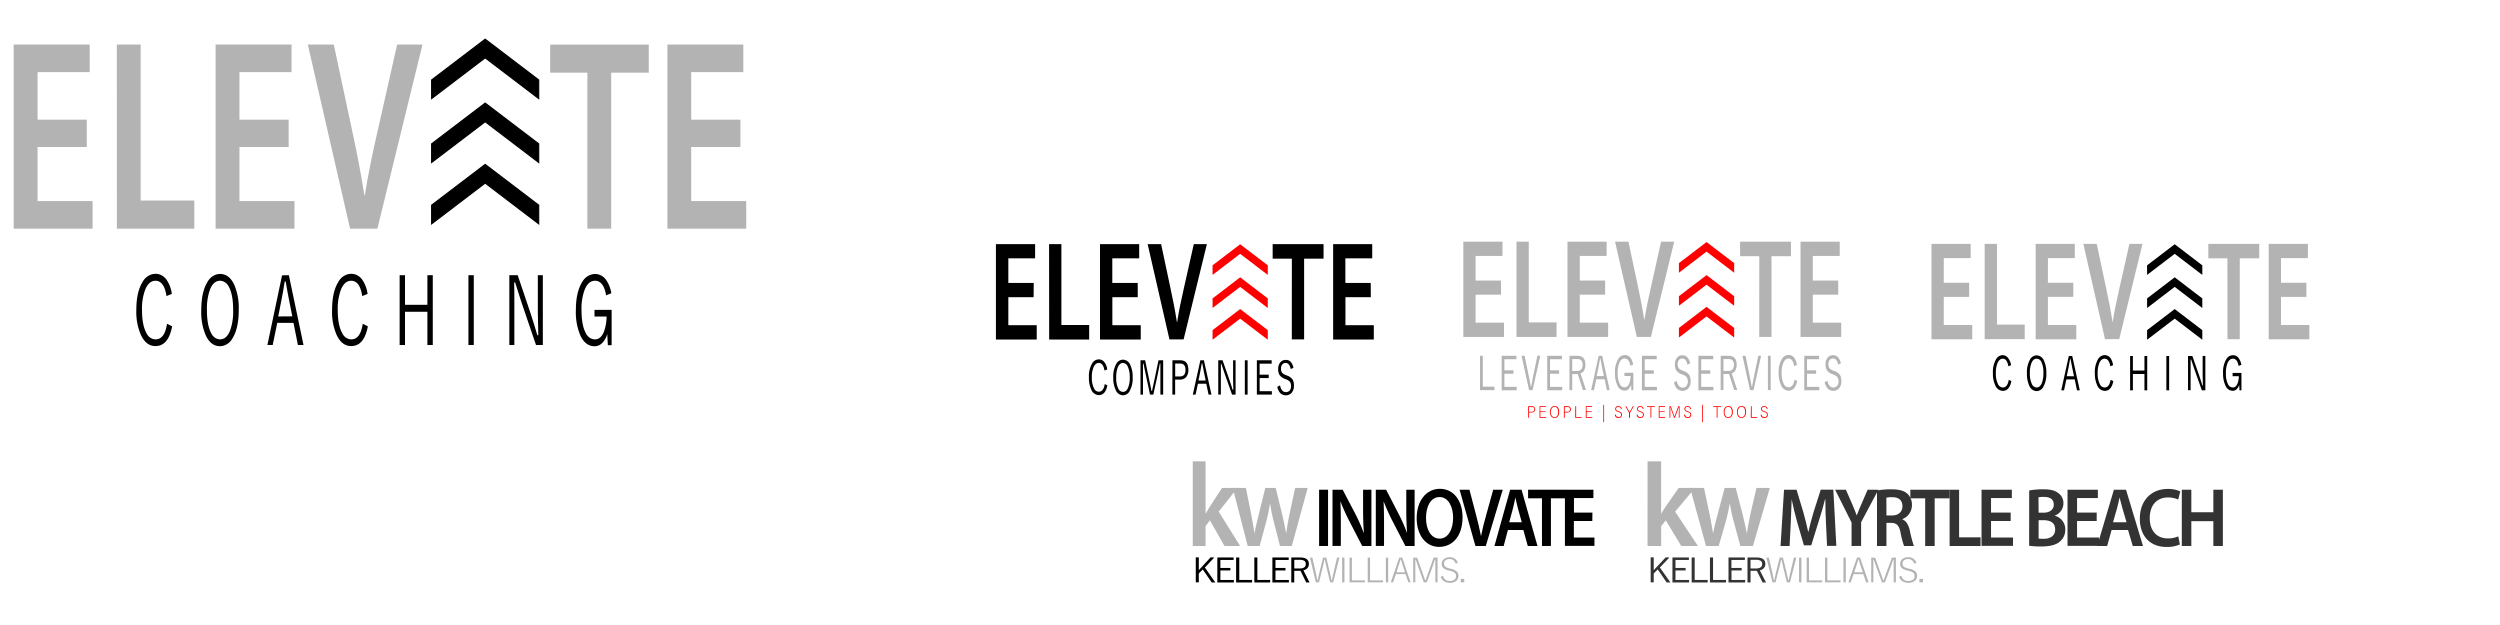 <svg id="Layer_1" data-name="Layer 1" xmlns="http://www.w3.org/2000/svg" xmlns:xlink="http://www.w3.org/1999/xlink" viewBox="0 0 900 225"><defs><style>.cls-1{fill:#b3b3b3;}.cls-2{fill:none;}.cls-3{stroke:#000;stroke-miterlimit:10;stroke-width:0.5px;}.cls-4{fill:red;}.cls-5{fill:#333;}</style><symbol id="brand-icon" data-name="brand-icon" viewBox="0 0 504 146.6"><path class="cls-1" d="M38.1,57.52H16.5V78.69H40.66v10.8H6V17.43H39.38v10.8H16.5v18.6H38.1Z"/><path class="cls-1" d="M51.29,17.43H61.75V78.48H85.31v11h-34Z"/><path class="cls-1" d="M126.73,57.52H105.12V78.69h24.16v10.8H94.66V17.43H128v10.8H105.12v18.6h21.61Z"/><path class="cls-1" d="M153.69,89.49,135.14,17.43h11.4l7.83,32.72c2.21,9.08,4.08,17.53,5.61,26.3h.17c1.53-8.55,3.57-17.32,5.87-26.09l8.33-32.93h11.14L165.68,89.49Z"/><path class="cls-1" d="M257.87,28.44H241.54v-11h43.29v11h-16.5V89.49H257.87Z"/><path class="cls-1" d="M325.06,57.52H303.45V78.69h24.16v10.8H293V17.43h33.34v10.8H303.45v18.6h21.61Z"/><polygon class="cls-2" points="213 22.61 189.5 38.55 189.5 49.48 236.5 49.48 236.5 38.55 213 22.61"/><polygon class="cls-2" points="236.5 31.3 236.5 11.48 189.5 11.48 189.5 31.3 213 15.36 236.5 31.3"/><polygon class="cls-3" points="236.5 38.55 236.5 31.3 213 15.36 189.5 31.3 189.5 38.55 213 22.61 236.5 38.55"/><polygon class="cls-2" points="213 71.61 189.5 87.56 189.5 98.48 236.5 98.48 236.5 87.56 213 71.61"/><polygon class="cls-2" points="236.5 80.3 236.5 60.48 189.5 60.48 189.5 80.3 213 64.36 236.5 80.3"/><polygon class="cls-3" points="236.5 87.56 236.5 80.3 213 64.36 189.5 80.3 189.5 87.56 213 71.61 236.5 87.56"/><polygon class="cls-2" points="213 47.61 189.5 63.55 189.5 74.48 236.5 74.48 236.5 63.55 213 47.61"/><polygon class="cls-2" points="236.5 56.3 236.5 36.48 189.5 36.48 189.5 56.3 213 40.36 236.5 56.3"/><polygon class="cls-3" points="236.5 63.55 236.5 56.3 213 40.36 189.5 56.3 189.5 63.55 213 47.61 236.5 63.55"/><path d="M75.44,115l-2.35.86q-1-6-4.85-6c-1.88,0-3.36,1.1-4.42,3.32a18.89,18.89,0,0,0-1.47,8.15q0,5.82,1.89,8.91a4.61,4.61,0,0,0,4,2.56c2.71,0,4.41-2,5.08-6.11l2.25,1q-1.63,7.74-7.35,7.73c-2.65,0-4.74-1.39-6.27-4.19a20.26,20.26,0,0,1-2.1-9.9q0-7,2.69-10.93a6.74,6.74,0,0,1,5.68-3.25,6.1,6.1,0,0,1,4.92,2.35A11.83,11.83,0,0,1,75.44,115Z"/><path d="M96.6,107.2q4,0,6.21,4.17a20.82,20.82,0,0,1,2,9.92q0,7-2.63,10.93a6.59,6.59,0,0,1-5.62,3.25c-2.63,0-4.69-1.39-6.2-4.19a20.76,20.76,0,0,1-2-9.9q0-7.06,2.65-10.93A6.58,6.58,0,0,1,96.6,107.2Zm0,2.66c-1.87,0-3.31,1.1-4.35,3.3a19.78,19.78,0,0,0-1.4,8.17c0,3.91.6,6.89,1.81,8.92a4.49,4.49,0,0,0,3.94,2.55q2.82,0,4.36-3.32a19.64,19.64,0,0,0,1.4-8.15q0-5.91-1.8-8.94A4.5,4.5,0,0,0,96.6,109.86Z"/><path d="M126.82,107.69,133.25,135h-2.46l-1.94-8.65h-7.13l-2,8.65H117.4l6.43-27.26Zm1.51,16.1-1.48-6.63q-.59-2.55-1.42-7H125q-.67,3.86-1.38,7l-1.47,6.67Z"/><path d="M161.37,115l-2.35.86q-1-6-4.85-6c-1.88,0-3.35,1.1-4.42,3.32a18.89,18.89,0,0,0-1.47,8.15q0,5.82,1.89,8.91a4.62,4.62,0,0,0,4,2.56c2.71,0,4.41-2,5.08-6.11l2.25,1q-1.63,7.74-7.35,7.73c-2.65,0-4.73-1.39-6.27-4.19a20.27,20.27,0,0,1-2.09-9.9q0-7,2.69-10.93a6.71,6.71,0,0,1,5.67-3.25,6.14,6.14,0,0,1,4.93,2.35A11.93,11.93,0,0,1,161.37,115Z"/><path d="M190,107.69V135h-2.36V122h-9.83V135h-2.36V107.69h2.36v11.58h9.83V107.69Z"/><path d="M208,107.69V135h-2.35V107.69Z"/><path d="M238.32,107.69V135h-3L229,118.46q-.15-.39-2.85-7.95h-.41c0,.62,0,2.18.07,4.68,0,1.61,0,3,0,4.08V135h-2.2V107.69h3.67L233.08,123c.48,1.26,1,2.74,1.58,4.47.68,2,1.09,3.28,1.24,3.7h.43q-.21-7.78-.21-8.94V107.69Z"/><path d="M268.39,114.75l-2.3.82q-1.06-5.71-4.86-5.71c-1.91,0-3.4,1.1-4.47,3.32a19,19,0,0,0-1.46,8.15q0,5.88,1.82,8.91a4.6,4.6,0,0,0,4.08,2.56q2.55,0,3.91-2.94a15.56,15.56,0,0,0,1.19-6H261v-2.62h7.52v13.84h-1.66l-.26-4.37a7.78,7.78,0,0,1-2.44,3.7,5,5,0,0,1-3.16,1.08q-3.94,0-6.18-4.17a20.94,20.94,0,0,1-2-9.93q0-7,2.7-10.92a6.76,6.76,0,0,1,5.69-3.25,6.13,6.13,0,0,1,4.89,2.33A11.76,11.76,0,0,1,268.39,114.75Z"/></symbol></defs><path d="M372.1,107H363v10.08h10.22v5.14H358.53V87.88h14.11V93H363v8.86h9.14Z"/><path d="M377.67,87.88h4.43V117h10v5.24h-14.4Z"/><path d="M409.59,107h-9.14v10.08h10.22v5.14H396V87.88h14.11V93h-9.68v8.86h9.14Z"/><path d="M421,122.19l-7.85-34.31H418l3.31,15.58c.94,4.32,1.73,8.35,2.38,12.52h.07c.65-4.07,1.51-8.25,2.48-12.42l3.53-15.68h4.71l-8.38,34.31Z"/><path d="M465.07,93.12h-6.91V87.88h18.32v5.24h-7v29.07h-4.43Z"/><path d="M493.49,107h-9.13v10.08h10.21v5.14H479.93V87.88H494V93h-9.67v8.86h9.13Z"/><polygon class="cls-2" points="440.46 102.38 430.52 109.97 430.52 115.18 450.4 115.18 450.4 109.97 440.46 102.38"/><polygon class="cls-2" points="450.4 106.52 450.4 97.08 430.52 97.08 430.52 106.52 440.46 98.93 450.4 106.52"/><polygon class="cls-4" points="456.4 98.97 456.4 95.52 446.46 87.93 436.52 95.52 436.52 98.97 446.46 91.38 456.4 98.97"/><polygon class="cls-2" points="440.46 125.71 430.52 133.31 430.52 138.51 450.4 138.51 450.4 133.31 440.46 125.71"/><polygon class="cls-2" points="450.4 129.85 450.4 120.42 430.52 120.42 430.52 129.85 440.46 122.26 450.4 129.85"/><polygon class="cls-4" points="456.4 122.31 456.4 118.85 446.46 111.26 436.52 118.85 436.52 122.31 446.46 114.71 456.4 122.31"/><polygon class="cls-2" points="440.46 114.28 430.52 121.88 430.52 127.08 450.4 127.08 450.4 121.88 440.46 114.28"/><polygon class="cls-2" points="450.4 118.43 450.4 108.99 430.52 108.99 430.52 118.43 440.46 110.83 450.4 118.43"/><polygon class="cls-4" points="456.4 110.88 456.4 107.43 446.46 99.83 436.52 107.43 436.52 110.88 446.46 103.28 456.4 110.88"/><polygon points="792.83 98.97 792.83 95.52 782.89 87.93 772.95 95.52 772.95 98.97 782.89 91.38 792.83 98.97"/><polygon points="792.83 122.31 792.83 118.85 782.89 111.26 772.95 118.85 772.95 122.31 782.89 114.71 792.83 122.31"/><polygon points="792.83 110.88 792.83 107.43 782.89 99.83 772.95 107.43 772.95 110.88 782.89 103.28 792.83 110.88"/><polygon class="cls-4" points="624.3 98.18 624.3 94.73 614.35 87.14 604.41 94.73 604.41 98.18 614.35 90.59 624.3 98.18"/><polygon class="cls-4" points="624.3 121.51 624.3 118.06 614.35 110.47 604.41 118.06 604.41 121.51 614.35 113.92 624.3 121.51"/><polygon class="cls-4" points="624.3 110.08 624.3 106.63 614.35 99.04 604.41 106.63 604.41 110.08 614.35 102.49 624.3 110.08"/><path d="M398.61,133l-1,.39c-.28-1.82-1-2.73-2.05-2.73-.8,0-1.42.51-1.87,1.51a9,9,0,0,0-.62,3.69,8.18,8.18,0,0,0,.8,4,1.93,1.93,0,0,0,1.69,1.16c1.15,0,1.86-.92,2.15-2.76l.95.47q-.69,3.51-3.11,3.51a3,3,0,0,1-2.65-1.9,9.79,9.79,0,0,1-.89-4.49,9.13,9.13,0,0,1,1.14-5,2.79,2.79,0,0,1,2.4-1.47,2.52,2.52,0,0,1,2.08,1.06A5.53,5.53,0,0,1,398.61,133Z"/><path d="M404.27,129.48a2.91,2.91,0,0,1,2.63,1.89,10.1,10.1,0,0,1,.86,4.5,9.26,9.26,0,0,1-1.11,4.95,2.76,2.76,0,0,1-2.38,1.48,2.91,2.91,0,0,1-2.62-1.9,9.94,9.94,0,0,1-.87-4.49,9.27,9.27,0,0,1,1.12-5A2.77,2.77,0,0,1,404.27,129.48Zm0,1.2c-.79,0-1.4.5-1.84,1.5a9.41,9.41,0,0,0-.59,3.7,8.55,8.55,0,0,0,.76,4.05,1.9,1.9,0,0,0,1.67,1.15c.8,0,1.41-.5,1.84-1.5a9.36,9.36,0,0,0,.6-3.7,8.67,8.67,0,0,0-.76-4A1.92,1.92,0,0,0,404.27,130.68Z"/><path d="M418.74,129.7v12.36h-1v-7.27l0-3.9h-.2c-.28,1.55-.53,2.82-.74,3.81l-1.6,7.36H414l-1.56-7.35c-.12-.53-.26-1.2-.42-2s-.3-1.52-.35-1.8h-.2v.57l0,3.36v7.24h-.89V129.7h1.67l1.52,7.28c.07.36.21,1,.41,2l.36,1.78h.2c0-.19.3-1.44.79-3.74l1.53-7.31Z"/><path d="M422.07,129.7h2.81q2.92,0,2.93,3.43a3.78,3.78,0,0,1-.88,2.7,2.79,2.79,0,0,1-2.13.82h-1.75v5.41h-1Zm1,1.17v4.65h1.7c1.35,0,2-.79,2-2.37s-.66-2.28-2-2.28Z"/><path d="M433.41,129.7l2.72,12.36h-1.05l-.82-3.92h-3l-.85,3.92h-1l2.72-12.36Zm.64,7.3-.63-3c-.17-.77-.37-1.82-.6-3.17h-.18c-.19,1.17-.38,2.22-.58,3.16l-.62,3Z"/><path d="M444.81,129.7v12.36h-1.27l-2.65-7.48-1.21-3.6h-.17c0,.28,0,1,0,2.12,0,.73,0,1.35,0,1.85v7.11h-.94V129.7h1.56l2.42,6.93c.2.57.42,1.24.67,2,.28.93.46,1.49.52,1.68H444q-.09-3.53-.09-4.05V129.7Z"/><path d="M449.14,129.7v12.36h-1V129.7Z"/><path d="M457.8,129.7v1.23h-4.33v3.95h3.27v1.23h-3.27v4.72h4.4v1.23h-5.4V129.7Z"/><path d="M465.65,132.42l-1,.43c-.29-1.45-.88-2.18-1.79-2.18a1.52,1.52,0,0,0-1.3.61,2.25,2.25,0,0,0-.4,1.39,2.33,2.33,0,0,0,.44,1.55,3,3,0,0,0,1.32.81l.36.16a3.87,3.87,0,0,1,2.1,1.52,4.14,4.14,0,0,1,.43,2.07,3.87,3.87,0,0,1-.85,2.67,2.87,2.87,0,0,1-4.13,0,4.58,4.58,0,0,1-1-2.21l1-.51a3.46,3.46,0,0,0,.83,1.9,1.65,1.65,0,0,0,1.21.53,1.75,1.75,0,0,0,1.52-.69,3,3,0,0,0,0-3,3.32,3.32,0,0,0-1.47-.93l-.34-.15a3.7,3.7,0,0,1-2-1.48,4.2,4.2,0,0,1-.44-2.08,3.58,3.58,0,0,1,.77-2.38,2.37,2.37,0,0,1,1.91-.87C464.28,129.48,465.22,130.46,465.65,132.42Z"/><path d="M724,131.47l-1,.39c-.28-1.82-1-2.73-2-2.73-.79,0-1.42.51-1.87,1.51a9,9,0,0,0-.62,3.69,8.18,8.18,0,0,0,.8,4,1.94,1.94,0,0,0,1.69,1.17c1.15,0,1.86-.93,2.15-2.77l.95.47q-.69,3.51-3.11,3.51a3,3,0,0,1-2.65-1.9,9.79,9.79,0,0,1-.89-4.49,9.13,9.13,0,0,1,1.14-5,2.81,2.81,0,0,1,2.4-1.47A2.55,2.55,0,0,1,723,129,5.61,5.61,0,0,1,724,131.47Z"/><path d="M733.19,127.93a2.9,2.9,0,0,1,2.62,1.89,10,10,0,0,1,.87,4.5,9.16,9.16,0,0,1-1.12,5,2.73,2.73,0,0,1-2.37,1.48,2.93,2.93,0,0,1-2.63-1.9,10.09,10.09,0,0,1-.86-4.49,9.18,9.18,0,0,1,1.12-5A2.74,2.74,0,0,1,733.19,127.93Zm0,1.2c-.79,0-1.41.5-1.84,1.5a9.39,9.39,0,0,0-.6,3.7,8.53,8.53,0,0,0,.77,4,1.9,1.9,0,0,0,1.67,1.16c.79,0,1.41-.51,1.84-1.51a9.38,9.38,0,0,0,.59-3.7,8.55,8.55,0,0,0-.76-4.05A1.9,1.9,0,0,0,733.19,129.13Z"/><path d="M746,128.15l2.72,12.36h-1l-.82-3.92h-3l-.85,3.92h-1l2.72-12.36Zm.64,7.3-.63-3c-.17-.77-.37-1.82-.6-3.17h-.18c-.19,1.17-.38,2.22-.58,3.16l-.62,3Z"/><path d="M760.7,131.47l-1,.39c-.28-1.82-1-2.73-2.05-2.73-.79,0-1.42.51-1.87,1.51a9,9,0,0,0-.62,3.69,8.18,8.18,0,0,0,.8,4,1.94,1.94,0,0,0,1.69,1.17c1.15,0,1.87-.93,2.15-2.77l1,.47c-.46,2.34-1.49,3.51-3.11,3.51a3,3,0,0,1-2.65-1.9,9.79,9.79,0,0,1-.89-4.49,9.13,9.13,0,0,1,1.14-5,2.81,2.81,0,0,1,2.4-1.47,2.55,2.55,0,0,1,2.09,1.07A5.61,5.61,0,0,1,760.7,131.47Z"/><path d="M773,128.15v12.36h-1v-5.86h-4.16v5.86h-1V128.15h1v5.25H772v-5.25Z"/><path d="M780.89,128.15v12.36h-1V128.15Z"/><path d="M793.93,128.15v12.36h-1.27L790,133c0-.11-.45-1.31-1.21-3.6h-.17c0,.28,0,1,0,2.12,0,.73,0,1.35,0,1.85v7.11h-.93V128.15h1.56l2.42,6.93c.2.57.42,1.24.66,2,.29.93.47,1.49.53,1.68h.18q-.09-3.53-.09-4.05v-6.58Z"/><path d="M806.89,131.35l-1,.37c-.3-1.72-1-2.59-2.06-2.59-.8,0-1.43.51-1.89,1.51a9.14,9.14,0,0,0-.61,3.69,8.45,8.45,0,0,0,.76,4,2,2,0,0,0,1.73,1.17c.72,0,1.27-.45,1.65-1.34a7.38,7.38,0,0,0,.51-2.73h-2.24v-1.18h3.18v6.27h-.7l-.11-2a3.57,3.57,0,0,1-1,1.68,2.09,2.09,0,0,1-1.34.49,2.89,2.89,0,0,1-2.61-1.89,10.12,10.12,0,0,1-.86-4.51,9,9,0,0,1,1.15-4.95,2.81,2.81,0,0,1,2.4-1.47,2.51,2.51,0,0,1,2.07,1.06A5.63,5.63,0,0,1,806.89,131.35Z"/><path class="cls-1" d="M540.36,106.08h-9.14v10.08h10.22v5.14H526.8V87h14.1v5.14h-9.68V101h9.14Z"/><path class="cls-1" d="M545.94,87h4.42v29.06h10v5.24H545.94Z"/><path class="cls-1" d="M577.85,106.08h-9.13v10.08h10.21v5.14H564.29V87h14.1v5.14h-9.67V101h9.13Z"/><path class="cls-1" d="M589.26,121.3,581.42,87h4.82l3.31,15.57c.93,4.33,1.72,8.35,2.37,12.52H592c.65-4.07,1.52-8.24,2.49-12.42L598,87h4.72l-8.39,34.3Z"/><path class="cls-1" d="M633.34,92.24h-6.91V87h18.31v5.24h-7V121.3h-4.42Z"/><path class="cls-1" d="M661.76,106.08h-9.14v10.08h10.22v5.14H648.19V87H662.3v5.14h-9.68V101h9.14Z"/><path class="cls-1" d="M708.9,106.88h-9.14V117H710v5.15H695.33V87.79h14.11v5.14h-9.68v8.86h9.14Z"/><path class="cls-1" d="M714.48,87.79h4.42v29.06h10v5.25H714.48Z"/><path class="cls-1" d="M746.39,106.88h-9.14V117h10.22v5.15H732.83V87.79h14.1v5.14h-9.68v8.86h9.14Z"/><path class="cls-1" d="M757.8,122.1,750,87.79h4.82l3.31,15.57c.94,4.33,1.73,8.35,2.38,12.53h.07c.65-4.08,1.51-8.25,2.48-12.43l3.53-15.67h4.71l-8.38,34.31Z"/><path class="cls-1" d="M801.87,93H795V87.79h18.32V93h-7V122.1h-4.43Z"/><path class="cls-1" d="M830.3,106.88h-9.14V117h10.21v5.15H816.73V87.79h14.11v5.14h-9.68v8.86h9.14Z"/><path class="cls-1" d="M533.81,128.09V139.2H538v1.25h-5.19V128.09Z"/><path class="cls-1" d="M545.91,128.09v1.23h-4.33v4h3.27v1.23h-3.27v4.72H546v1.23h-5.4V128.09Z"/><path class="cls-1" d="M554.48,128.09l-2.75,12.36h-1.25l-2.71-12.36h1.08l1.45,7c.1.51.24,1.22.41,2.14l.36,1.87h.18c.06-.27.18-1,.39-2.1q.2-1.11.36-1.86l1.48-7.09Z"/><path class="cls-1" d="M562.3,128.09v1.23H558v4h3.28v1.23H558v4.72h4.41v1.23H557V128.09Z"/><path class="cls-1" d="M565,128.09h2.85q2.89,0,2.9,3.24a3.93,3.93,0,0,1-.51,2.08,2.36,2.36,0,0,1-1.28,1l2,6h-1.1L568,134.67h-2v5.78h-1Zm1,1.17v4.28h1.74c1.34,0,2-.74,2-2.2a2.22,2.22,0,0,0-.5-1.61,2,2,0,0,0-1.44-.47Z"/><path class="cls-1" d="M576.77,128.09l2.72,12.36h-1l-.82-3.92h-3l-.86,3.92h-1l2.72-12.36Zm.64,7.3-.63-3c-.16-.77-.36-1.83-.59-3.17H576c-.19,1.17-.38,2.22-.58,3.16l-.62,3Z"/><path class="cls-1" d="M587.92,131.29l-1,.37c-.3-1.72-1-2.59-2.05-2.59-.81,0-1.44.51-1.89,1.51a9.13,9.13,0,0,0-.62,3.69,8.46,8.46,0,0,0,.77,4,1.93,1.93,0,0,0,1.72,1.16c.72,0,1.27-.44,1.66-1.33a7.6,7.6,0,0,0,.5-2.73H584.8v-1.19H588v6.28h-.7l-.11-2a3.57,3.57,0,0,1-1,1.68,2.06,2.06,0,0,1-1.33.49,2.89,2.89,0,0,1-2.62-1.9,10.05,10.05,0,0,1-.85-4.5,9.11,9.11,0,0,1,1.14-4.95,2.81,2.81,0,0,1,2.4-1.47,2.53,2.53,0,0,1,2.07,1A5.62,5.62,0,0,1,587.92,131.29Z"/><path class="cls-1" d="M596.42,128.09v1.23h-4.33v4h3.28v1.23h-3.28v4.72h4.41v1.23h-5.4V128.09Z"/><path class="cls-1" d="M608.47,130.81l-1,.43c-.29-1.45-.89-2.18-1.79-2.18a1.5,1.5,0,0,0-1.3.61,2.24,2.24,0,0,0-.4,1.38,2.4,2.4,0,0,0,.43,1.56,3.1,3.1,0,0,0,1.33.81l.36.16a3.87,3.87,0,0,1,2.1,1.52,4.14,4.14,0,0,1,.43,2.07,3.83,3.83,0,0,1-.85,2.66,2.86,2.86,0,0,1-4.13,0,4.58,4.58,0,0,1-1-2.21l1-.51a3.39,3.39,0,0,0,.83,1.9,1.65,1.65,0,0,0,1.21.53,1.76,1.76,0,0,0,1.52-.69,3,3,0,0,0,0-3.05,3.32,3.32,0,0,0-1.47-.93l-.34-.15a3.7,3.7,0,0,1-2-1.48,4.2,4.2,0,0,1-.44-2.08,3.58,3.58,0,0,1,.77-2.38,2.37,2.37,0,0,1,1.9-.87C607.1,127.87,608,128.85,608.47,130.81Z"/><path class="cls-1" d="M616.76,128.09v1.23h-4.33v4h3.27v1.23h-3.27v4.72h4.41v1.23h-5.41V128.09Z"/><path class="cls-1" d="M619.45,128.09h2.85q2.9,0,2.9,3.24a3.93,3.93,0,0,1-.51,2.08,2.36,2.36,0,0,1-1.28,1l2,6h-1.1l-1.87-5.78h-2v5.78h-1Zm1,1.17v4.28h1.75c1.34,0,2-.74,2-2.2a2.22,2.22,0,0,0-.5-1.61,2,2,0,0,0-1.44-.47Z"/><path class="cls-1" d="M634,128.09l-2.74,12.36H630l-2.71-12.36h1.09l1.44,7c.11.51.24,1.22.41,2.14l.36,1.87h.19c0-.27.18-1,.38-2.1q.21-1.11.36-1.86l1.48-7.09Z"/><path class="cls-1" d="M637.45,128.09v12.36h-1V128.09Z"/><path class="cls-1" d="M646.88,131.41l-1,.39c-.28-1.82-1-2.73-2-2.73-.79,0-1.42.51-1.87,1.51a9,9,0,0,0-.62,3.69,8.18,8.18,0,0,0,.8,4,1.93,1.93,0,0,0,1.69,1.16c1.15,0,1.86-.92,2.15-2.76l.95.47c-.46,2.34-1.49,3.51-3.11,3.51a3,3,0,0,1-2.65-1.9,9.79,9.79,0,0,1-.89-4.49,9.13,9.13,0,0,1,1.14-5,2.81,2.81,0,0,1,2.4-1.47,2.54,2.54,0,0,1,2.09,1.06A5.65,5.65,0,0,1,646.88,131.41Z"/><path class="cls-1" d="M654.86,128.09v1.23h-4.33v4h3.28v1.23h-3.28v4.72h4.41v1.23h-5.4V128.09Z"/><path class="cls-1" d="M662.72,130.81l-1,.43c-.29-1.45-.89-2.18-1.8-2.18a1.53,1.53,0,0,0-1.3.61,2.3,2.3,0,0,0-.39,1.38,2.4,2.4,0,0,0,.43,1.56,3.1,3.1,0,0,0,1.33.81l.36.16a3.87,3.87,0,0,1,2.1,1.52,4.25,4.25,0,0,1,.43,2.07,3.83,3.83,0,0,1-.85,2.66,2.67,2.67,0,0,1-2.07.86,2.64,2.64,0,0,1-2.06-.9,4.58,4.58,0,0,1-1-2.21l1-.51a3.39,3.39,0,0,0,.83,1.9,1.63,1.63,0,0,0,1.21.53,1.76,1.76,0,0,0,1.52-.69,2.52,2.52,0,0,0,.4-1.48,2.43,2.43,0,0,0-.42-1.57,3.37,3.37,0,0,0-1.48-.93l-.33-.15a3.66,3.66,0,0,1-2-1.48,4.1,4.1,0,0,1-.44-2.08,3.58,3.58,0,0,1,.77-2.38,2.37,2.37,0,0,1,1.9-.87C661.35,127.87,662.28,128.85,662.72,130.81Z"/><use width="504" height="146.6" transform="translate(0 0) scale(0.82 0.92)" xlink:href="#brand-icon"/><path class="cls-1" d="M434,184.83h.07c.45-.81,1-1.71,1.46-2.44l4.41-6.74h5.53l-6.73,8.54,7.7,12.36h-5.64l-5.23-9.23-1.57,2.1v7.13h-4.6V166.08H434Z"/><path class="cls-1" d="M448.52,175.65l1.9,9.48c.41,2.23.82,4.51,1.16,6.78h.07c.38-2.27,1-4.59,1.5-6.73l2.35-9.53h3.74l2.28,9.27c.56,2.44,1.05,4.72,1.46,7h.07c.3-2.27.71-4.55,1.2-7l2-9.27h4.52l-5.72,20.9h-4.26l-2.17-8.5c-.56-2.19-1-4.16-1.38-6.69h-.07a62,62,0,0,1-1.39,6.69l-2.31,8.5h-4.3l-5.38-20.9Z"/><path d="M478.1,176.3v20.25h-3.22V176.3Z"/><path d="M479.7,196.55V176.3h3.66l4.55,8.68a60.36,60.36,0,0,1,3,6.79H491c-.21-2.71-.29-5.32-.29-8.41V176.3h3v20.25h-3.32l-4.6-8.9a74.12,74.12,0,0,1-3.17-7l-.08,0c.14,2.62.16,5.29.16,8.62v7.25Z"/><path d="M495.29,196.55V176.3H499L503.5,185a60.36,60.36,0,0,1,3,6.79h.05c-.21-2.71-.29-5.32-.29-8.41V176.3h3v20.25h-3.32l-4.6-8.9a74.12,74.12,0,0,1-3.17-7l-.08,0c.14,2.62.16,5.29.16,8.62v7.25Z"/><path d="M526.52,186.21c0,6.79-3.59,10.67-8.45,10.67S510,192.52,510,186.57c0-6.22,3.4-10.6,8.37-10.6C523.48,176,526.52,180.44,526.52,186.21Zm-13.16.3c0,4.12,1.81,7.39,4.89,7.39s4.87-3.3,4.87-7.54c0-3.82-1.65-7.42-4.87-7.42S513.36,182.33,513.36,186.51Z"/><path d="M531.15,196.55l-5.7-20.25H529l2.41,9.19c.68,2.55,1.25,4.93,1.72,7.39h.06c.47-2.4,1.09-4.87,1.8-7.33l2.56-9.25h3.43l-6.09,20.25Z"/><path d="M542.84,190.81l-1.52,5.74H538l5.65-20.25h4.11l5.73,20.25H550l-1.59-5.74Zm5-2.8-1.39-5c-.34-1.24-.62-2.62-.89-3.79h-.05c-.26,1.17-.52,2.58-.84,3.79l-1.36,5Z"/><path d="M555.11,179.39h-5V176.3H563.4v3.09h-5.07v17.16h-3.22Z"/><path d="M573.23,187.56h-6.64v5.95H574v3H563.37V176.3h10.26v3h-7v5.23h6.64Z"/><path d="M437.15,200.69l-3.39,3.62,3.75,5.38h-1.29L433,205l-1.43,1.45v3.2h-1.09v-9h1.09v4.6l4.23-4.6Z"/><path d="M444.1,200.69v.89h-4.76v2.88h3.6v.9h-3.6v3.43h4.85v.9h-5.95v-9Z"/><path d="M446.14,200.69v8.09h4.61v.91H445v-9Z"/><path d="M452.65,200.69v8.09h4.62v.91h-5.71v-9Z"/><path d="M463.93,200.69v.89h-4.76v2.88h3.6v.9h-3.6v3.43H464v.9h-5.94v-9Z"/><path d="M464.87,200.69H468c2.12,0,3.19.78,3.19,2.35a2.16,2.16,0,0,1-.56,1.52,2.6,2.6,0,0,1-1.41.75l2.22,4.38h-1.21l-2.05-4.21h-2.25v4.21h-1.07Zm1.07.85v3.11h1.92c1.48,0,2.22-.53,2.22-1.6a1.29,1.29,0,0,0-.56-1.17,2.87,2.87,0,0,0-1.58-.34Z"/><path class="cls-1" d="M482.18,200.74l-2.23,8.9h-1.1l-1.33-5.5c-.2-.8-.39-1.7-.59-2.7h-.14c-.15.86-.34,1.75-.58,2.68l-1.38,5.52h-1.11l-2.14-8.9h.88l1.23,5.43c.12.57.31,1.48.55,2.72h.14q.53-2.49.57-2.67l1.36-5.48h1.15l1.33,5.52.57,2.63h.13c0-.14.13-.62.29-1.42.1-.47.19-.87.27-1.22l1.29-5.51Z"/><path class="cls-1" d="M484,200.74v8.9h-.83v-8.9Z"/><path class="cls-1" d="M486.68,200.74v8.2h4.69v.7h-5.52v-8.9Z"/><path class="cls-1" d="M493.21,200.74v8.2h4.69v.7h-5.52v-8.9Z"/><path class="cls-1" d="M499.74,200.74v8.9h-.83v-8.9Z"/><path class="cls-1" d="M504.8,200.74l3,8.9H507l-1-2.94h-3.48l-1,2.94h-.84l3.05-8.9Zm1,5.31-.76-2.32c-.28-.81-.52-1.6-.73-2.36h-.12c-.22.79-.46,1.58-.72,2.35l-.75,2.33Z"/><path class="cls-1" d="M517.52,200.74v8.9h-.79V201.4h-.14c-.12.4-.41,1.27-.87,2.59l-2.07,5.65h-1.07L510.54,204c-.3-.83-.59-1.69-.88-2.59h-.14c0,.17,0,.35,0,.53l0,2.11v5.6h-.76v-8.9h1.4l2,5.58c.33.9.63,1.77.91,2.61h.13q.7-2,.9-2.58l2-5.61Z"/><path class="cls-1" d="M524.83,202.64l-.84.25a2.07,2.07,0,0,0-2.12-1.63,2.18,2.18,0,0,0-1.53.49,1.4,1.4,0,0,0-.48,1.1,1.48,1.48,0,0,0,.52,1.21,4,4,0,0,0,1.51.59l.37.1a4.5,4.5,0,0,1,2.3,1.11,2.14,2.14,0,0,1,.47,1.47,2.2,2.2,0,0,1-.93,1.88,3.61,3.61,0,0,1-2.18.6,3.53,3.53,0,0,1-2.17-.64,3,3,0,0,1-1.08-1.56l.83-.3a2.27,2.27,0,0,0,2.41,1.83,2.5,2.5,0,0,0,1.78-.55,1.57,1.57,0,0,0,.47-1.19,1.5,1.5,0,0,0-.5-1.23,4.52,4.52,0,0,0-1.69-.69l-.32-.09a4.21,4.21,0,0,1-2.15-1,2.12,2.12,0,0,1-.48-1.46,2.06,2.06,0,0,1,.82-1.69,3.16,3.16,0,0,1,2-.62A2.9,2.9,0,0,1,524.83,202.64Z"/><path class="cls-1" d="M527.13,208.39v1.25h-1.27v-1.25Z"/><path class="cls-1" d="M598,184.83h.08c.48-.81,1-1.71,1.55-2.44l4.7-6.74h5.88l-7.16,8.54,8.2,12.36h-6l-5.57-9.23-1.67,2.1v7.13h-4.89V166.08H598Z"/><path class="cls-1" d="M613.45,175.65l2,9.48c.44,2.23.88,4.51,1.23,6.78h.08c.4-2.27,1-4.59,1.59-6.73l2.51-9.53h4l2.42,9.27c.6,2.44,1.11,4.72,1.55,7h.08c.32-2.27.76-4.55,1.27-7l2.15-9.27h4.81l-6.08,20.9h-4.53l-2.31-8.5a68.19,68.19,0,0,1-1.47-6.69h-.08a61,61,0,0,1-1.47,6.69l-2.47,8.5h-4.57l-5.73-20.9Z"/><path class="cls-5" d="M657.35,188.28c-.11-2.61-.25-5.77-.22-8.5H657c-.61,2.47-1.39,5.2-2.22,7.75l-2.73,8.78h-2.65l-2.5-8.66c-.72-2.58-1.39-5.35-1.89-7.87H645c-.08,2.64-.19,5.86-.33,8.62l-.42,8.15H641l1.25-20.25h4.51l2.45,8.14c.67,2.37,1.25,4.77,1.73,7h.08c.5-2.19,1.14-4.69,1.86-7.06l2.59-8.11H660l1.08,20.25h-3.34Z"/><path class="cls-5" d="M666.56,196.55V188.1l-5.92-11.8h3.89l2.26,5.19c.64,1.51,1.11,2.65,1.61,4h.06c.47-1.29,1-2.55,1.64-4l2.25-5.19h3.87L670,188v8.54Z"/><path class="cls-5" d="M675.72,176.57a30.2,30.2,0,0,1,5.18-.42c2.7,0,4.54.48,5.79,1.62a5.3,5.3,0,0,1,1.61,4,5.37,5.37,0,0,1-3.39,5.08V187c1.33.54,2.14,1.95,2.61,3.91a44.2,44.2,0,0,0,1.48,5.65h-3.54a30.58,30.58,0,0,1-1.25-4.78c-.53-2.65-1.42-3.49-3.37-3.55h-1.72v8.33h-3.4Zm3.4,9h2c2.31,0,3.76-1.32,3.76-3.34,0-2.22-1.45-3.24-3.68-3.24a9.11,9.11,0,0,0-2.11.18Z"/><path class="cls-5" d="M693.06,179.39h-5.34V176.3h14.16v3.09h-5.4v17.16h-3.42Z"/><path class="cls-5" d="M701.86,176.3h3.42v17.15H713v3.1H701.86Z"/><path class="cls-5" d="M723.84,187.56h-7.07v5.95h7.91v3H713.35V176.3h10.91v3h-7.49v5.23h7.07Z"/><path class="cls-5" d="M730.51,176.57a26.53,26.53,0,0,1,5-.42c2.53,0,4.09.33,5.37,1.29a4.34,4.34,0,0,1,1.95,3.78,4.67,4.67,0,0,1-3.12,4.39v.06a5,5,0,0,1,3.79,5,5.43,5.43,0,0,1-1.81,4.17c-1.34,1.26-3.53,1.9-7,1.9a30.76,30.76,0,0,1-4.2-.27Zm3.39,8h1.76c2.36,0,3.7-1.2,3.7-2.92,0-1.89-1.34-2.76-3.51-2.76a8.74,8.74,0,0,0-2,.15Zm0,9.31a14.1,14.1,0,0,0,1.81.09c2.2,0,4.15-.9,4.15-3.39s-1.89-3.31-4.26-3.31h-1.7Z"/><path class="cls-5" d="M754.81,187.56h-7.07v5.95h7.9v3H744.31V176.3h10.92v3h-7.49v5.23h7.07Z"/><path class="cls-5" d="M760.18,190.81l-1.61,5.74H755l6-20.25h4.37l6.1,20.25h-3.68l-1.69-5.74Zm5.37-2.8-1.47-5c-.36-1.24-.67-2.62-1-3.79h-.06c-.27,1.17-.55,2.58-.89,3.79l-1.44,5Z"/><path class="cls-5" d="M784.76,196a11.14,11.14,0,0,1-4.85.9c-5.95,0-9.57-4-9.57-10.19,0-6.67,4.29-10.69,10-10.69a10.08,10.08,0,0,1,4.56.9l-.75,2.94a8.53,8.53,0,0,0-3.67-.78c-3.81,0-6.57,2.58-6.57,7.45,0,4.45,2.42,7.3,6.54,7.3a9,9,0,0,0,3.73-.75Z"/><path class="cls-5" d="M788.88,176.3v8.11h7.93V176.3h3.42v20.25h-3.42v-8.93h-7.93v8.93h-3.43V176.3Z"/><path class="cls-5" d="M601,200.69l-3.45,3.62,3.81,5.38H600L596.79,205l-1.45,1.45v3.2h-1.1v-9h1.1v4.6l4.3-4.6Z"/><path class="cls-5" d="M608,200.69v.89h-4.83v2.88h3.65v.9h-3.65v3.43h4.91v.9h-6v-9Z"/><path class="cls-5" d="M610.08,200.69v8.09h4.68v.91H609v-9Z"/><path class="cls-5" d="M616.7,200.69v8.09h4.68v.91h-5.8v-9Z"/><path class="cls-5" d="M628.15,200.69v.89h-4.84v2.88H627v.9h-3.66v3.43h4.92v.9h-6v-9Z"/><path class="cls-5" d="M629.1,200.69h3.18c2.16,0,3.24.78,3.24,2.35a2.12,2.12,0,0,1-.57,1.52,2.7,2.7,0,0,1-1.43.75l2.25,4.38h-1.23l-2.08-4.21h-2.27v4.21H629.1Zm1.09.85v3.11h1.94c1.5,0,2.25-.53,2.25-1.6a1.28,1.28,0,0,0-.57-1.17,3,3,0,0,0-1.6-.34Z"/><path class="cls-1" d="M646.66,200.74l-2.26,8.9h-1.12l-1.35-5.5q-.3-1.2-.6-2.7h-.14c-.15.86-.35,1.75-.59,2.68l-1.4,5.52h-1.12l-2.18-8.9h.89l1.25,5.43c.13.57.32,1.48.56,2.72h.15q.53-2.49.57-2.67l1.39-5.48h1.16l1.34,5.52c0,.09.22,1,.59,2.63h.13c0-.14.14-.62.3-1.42.09-.47.18-.87.27-1.22l1.31-5.51Z"/><path class="cls-1" d="M648.51,200.74v8.9h-.85v-8.9Z"/><path class="cls-1" d="M651.23,200.74v8.2H656v.7h-5.6v-8.9Z"/><path class="cls-1" d="M657.85,200.74v8.2h4.76v.7H657v-8.9Z"/><path class="cls-1" d="M664.48,200.74v8.9h-.84v-8.9Z"/><path class="cls-1" d="M669.61,200.74l3.09,8.9h-.9l-1-2.94h-3.53l-1,2.94h-.85l3.1-8.9Zm1,5.31-.77-2.32c-.28-.81-.53-1.6-.75-2.36H669c-.22.79-.46,1.58-.72,2.35l-.77,2.33Z"/><path class="cls-1" d="M682.52,200.74v8.9h-.8V201.4h-.14c-.13.4-.42,1.27-.89,2.59l-2.1,5.65h-1.09L675.44,204c-.3-.83-.6-1.69-.9-2.59h-.14v8.24h-.76v-8.9h1.42l2,5.58c.34.9.64,1.77.92,2.61h.13c.48-1.36.79-2.22.92-2.58l2.06-5.61Z"/><path class="cls-1" d="M689.93,202.64l-.84.25a2.11,2.11,0,0,0-2.15-1.63,2.26,2.26,0,0,0-1.56.49,1.4,1.4,0,0,0-.48,1.1,1.45,1.45,0,0,0,.52,1.21,4.22,4.22,0,0,0,1.53.59l.37.1a4.62,4.62,0,0,1,2.35,1.11,2.14,2.14,0,0,1,.47,1.47,2.18,2.18,0,0,1-.94,1.88,3.73,3.73,0,0,1-2.21.6,3.64,3.64,0,0,1-2.21-.64,3,3,0,0,1-1.1-1.56l.85-.3a2.3,2.3,0,0,0,2.44,1.83,2.56,2.56,0,0,0,1.81-.55,1.54,1.54,0,0,0,.48-1.19,1.48,1.48,0,0,0-.51-1.23,4.63,4.63,0,0,0-1.72-.69l-.32-.09a4.28,4.28,0,0,1-2.18-1,2.25,2.25,0,0,1,.34-3.15,3.25,3.25,0,0,1,2-.62A2.93,2.93,0,0,1,689.93,202.64Z"/><path class="cls-1" d="M692.27,208.39v1.25H691v-1.25Z"/><path class="cls-4" d="M550.15,146.24h1.28a1.09,1.09,0,0,1,1.24,1.1c0,.78-.52,1.16-1.3,1.16h-.92v1.9h-.3Zm.3,2h.92c.58,0,1-.2,1-.88s-.41-.82-1-.82h-.91Z"/><path class="cls-4" d="M556.41,148.35h-1.87v1.77h2.05l-.05.28h-2.3v-4.16h2.26v.28h-2v1.55h1.87Z"/><path class="cls-4" d="M561.3,148.29c0,1.2-.53,2.17-1.66,2.17s-1.63-.87-1.63-2.15.56-2.13,1.67-2.13S561.3,147,561.3,148.29Zm-3,0c0,1.07.42,1.89,1.33,1.89s1.33-.83,1.33-1.88-.43-1.83-1.32-1.83S558.33,147.29,558.33,148.29Z"/><path class="cls-4" d="M563,146.24h1.28a1.09,1.09,0,0,1,1.24,1.1c0,.78-.53,1.16-1.31,1.16h-.91v1.9H563Zm.3,2h.91c.58,0,1-.2,1-.88s-.4-.82-1-.82h-.91Z"/><path class="cls-4" d="M567.11,146.24h.3v3.88h2l-.06.28h-2.28Z"/><path class="cls-4" d="M573.05,148.35h-1.86v1.77h2l0,.28h-2.3v-4.16h2.26v.28h-2v1.55h1.86Z"/><path class="cls-4" d="M577.47,145.73V152h-.28v-6.25Z"/><path class="cls-4" d="M581.68,149.26a1,1,0,0,0,1,.91.83.83,0,0,0,.92-.85c0-.51-.2-.73-1-1s-1.12-.51-1.12-1.11a1,1,0,0,1,1.16-1,1.11,1.11,0,0,1,1.2,1.07h-.3a.84.84,0,0,0-.92-.79c-.54,0-.82.28-.82.72s.22.63.92.85c1,.32,1.2.69,1.2,1.25a1.13,1.13,0,0,1-1.26,1.16,1.21,1.21,0,0,1-1.32-1.19Z"/><path class="cls-4" d="M586.46,150.4v-1.68a.2.2,0,0,0,0-.1l-1.34-2.38h.34l1.2,2.13,1.19-2.13h.33l-1.37,2.41a.11.11,0,0,0,0,.08v1.67Z"/><path class="cls-4" d="M589.53,149.26a1,1,0,0,0,1,.91.84.84,0,0,0,.93-.85c0-.51-.21-.73-1-1s-1.12-.51-1.12-1.11a1,1,0,0,1,1.15-1,1.1,1.1,0,0,1,1.2,1.07h-.3a.83.83,0,0,0-.91-.79c-.55,0-.82.28-.82.72s.21.63.91.85c1,.32,1.21.69,1.21,1.25a1.14,1.14,0,0,1-1.26,1.16,1.21,1.21,0,0,1-1.33-1.19Z"/><path class="cls-4" d="M594.18,146.53h-1.25v-.29h2.8v.29h-1.25v3.87h-.3Z"/><path class="cls-4" d="M599.32,148.35h-1.87v1.77h2l0,.28h-2.3v-4.16h2.26v.28h-2v1.55h1.87Z"/><path class="cls-4" d="M604.38,148.49c0-.8,0-1.57,0-2h0c-.19.68-.95,2.7-1.41,3.9h-.31c-.35-1-1.13-3.14-1.34-3.9h0c0,.48,0,1.42,0,2.14v1.76h-.29v-4.16h.45c.51,1.4,1.17,3.25,1.33,3.79h0c.08-.31.85-2.39,1.38-3.79h.45v4.16h-.3Z"/><path class="cls-4" d="M606.59,149.26a1,1,0,0,0,1,.91.84.84,0,0,0,.93-.85c0-.51-.21-.73-1-1s-1.12-.51-1.12-1.11a1,1,0,0,1,1.16-1,1.11,1.11,0,0,1,1.2,1.07h-.31a.83.83,0,0,0-.91-.79c-.55,0-.82.28-.82.72s.21.63.91.85c1,.32,1.21.69,1.21,1.25a1.14,1.14,0,0,1-1.26,1.16,1.22,1.22,0,0,1-1.33-1.19Z"/><path class="cls-4" d="M613,145.73V152h-.28v-6.25Z"/><path class="cls-4" d="M618,146.53h-1.24v-.29h2.8v.29h-1.26v3.87H618Z"/><path class="cls-4" d="M623.82,148.29c0,1.2-.53,2.17-1.66,2.17s-1.63-.87-1.63-2.15.56-2.13,1.67-2.13S623.82,147,623.82,148.29Zm-3,0c0,1.07.42,1.89,1.33,1.89s1.33-.83,1.33-1.88-.43-1.83-1.32-1.83S620.85,147.29,620.85,148.29Z"/><path class="cls-4" d="M628.6,148.29c0,1.2-.53,2.17-1.66,2.17s-1.63-.87-1.63-2.15.56-2.13,1.67-2.13S628.6,147,628.6,148.29Zm-3,0c0,1.07.43,1.89,1.33,1.89s1.34-.83,1.34-1.88-.44-1.83-1.32-1.83S625.63,147.29,625.63,148.29Z"/><path class="cls-4" d="M630.32,146.24h.3v3.88h2l-.06.28h-2.28Z"/><path class="cls-4" d="M634.17,149.26a1,1,0,0,0,1,.91.83.83,0,0,0,.92-.85c0-.51-.2-.73-1-1s-1.12-.51-1.12-1.11a1,1,0,0,1,1.16-1,1.11,1.11,0,0,1,1.2,1.07h-.3a.84.84,0,0,0-.92-.79c-.54,0-.82.28-.82.72s.22.63.92.85c1,.32,1.2.69,1.2,1.25a1.13,1.13,0,0,1-1.26,1.16,1.21,1.21,0,0,1-1.32-1.19Z"/></svg>